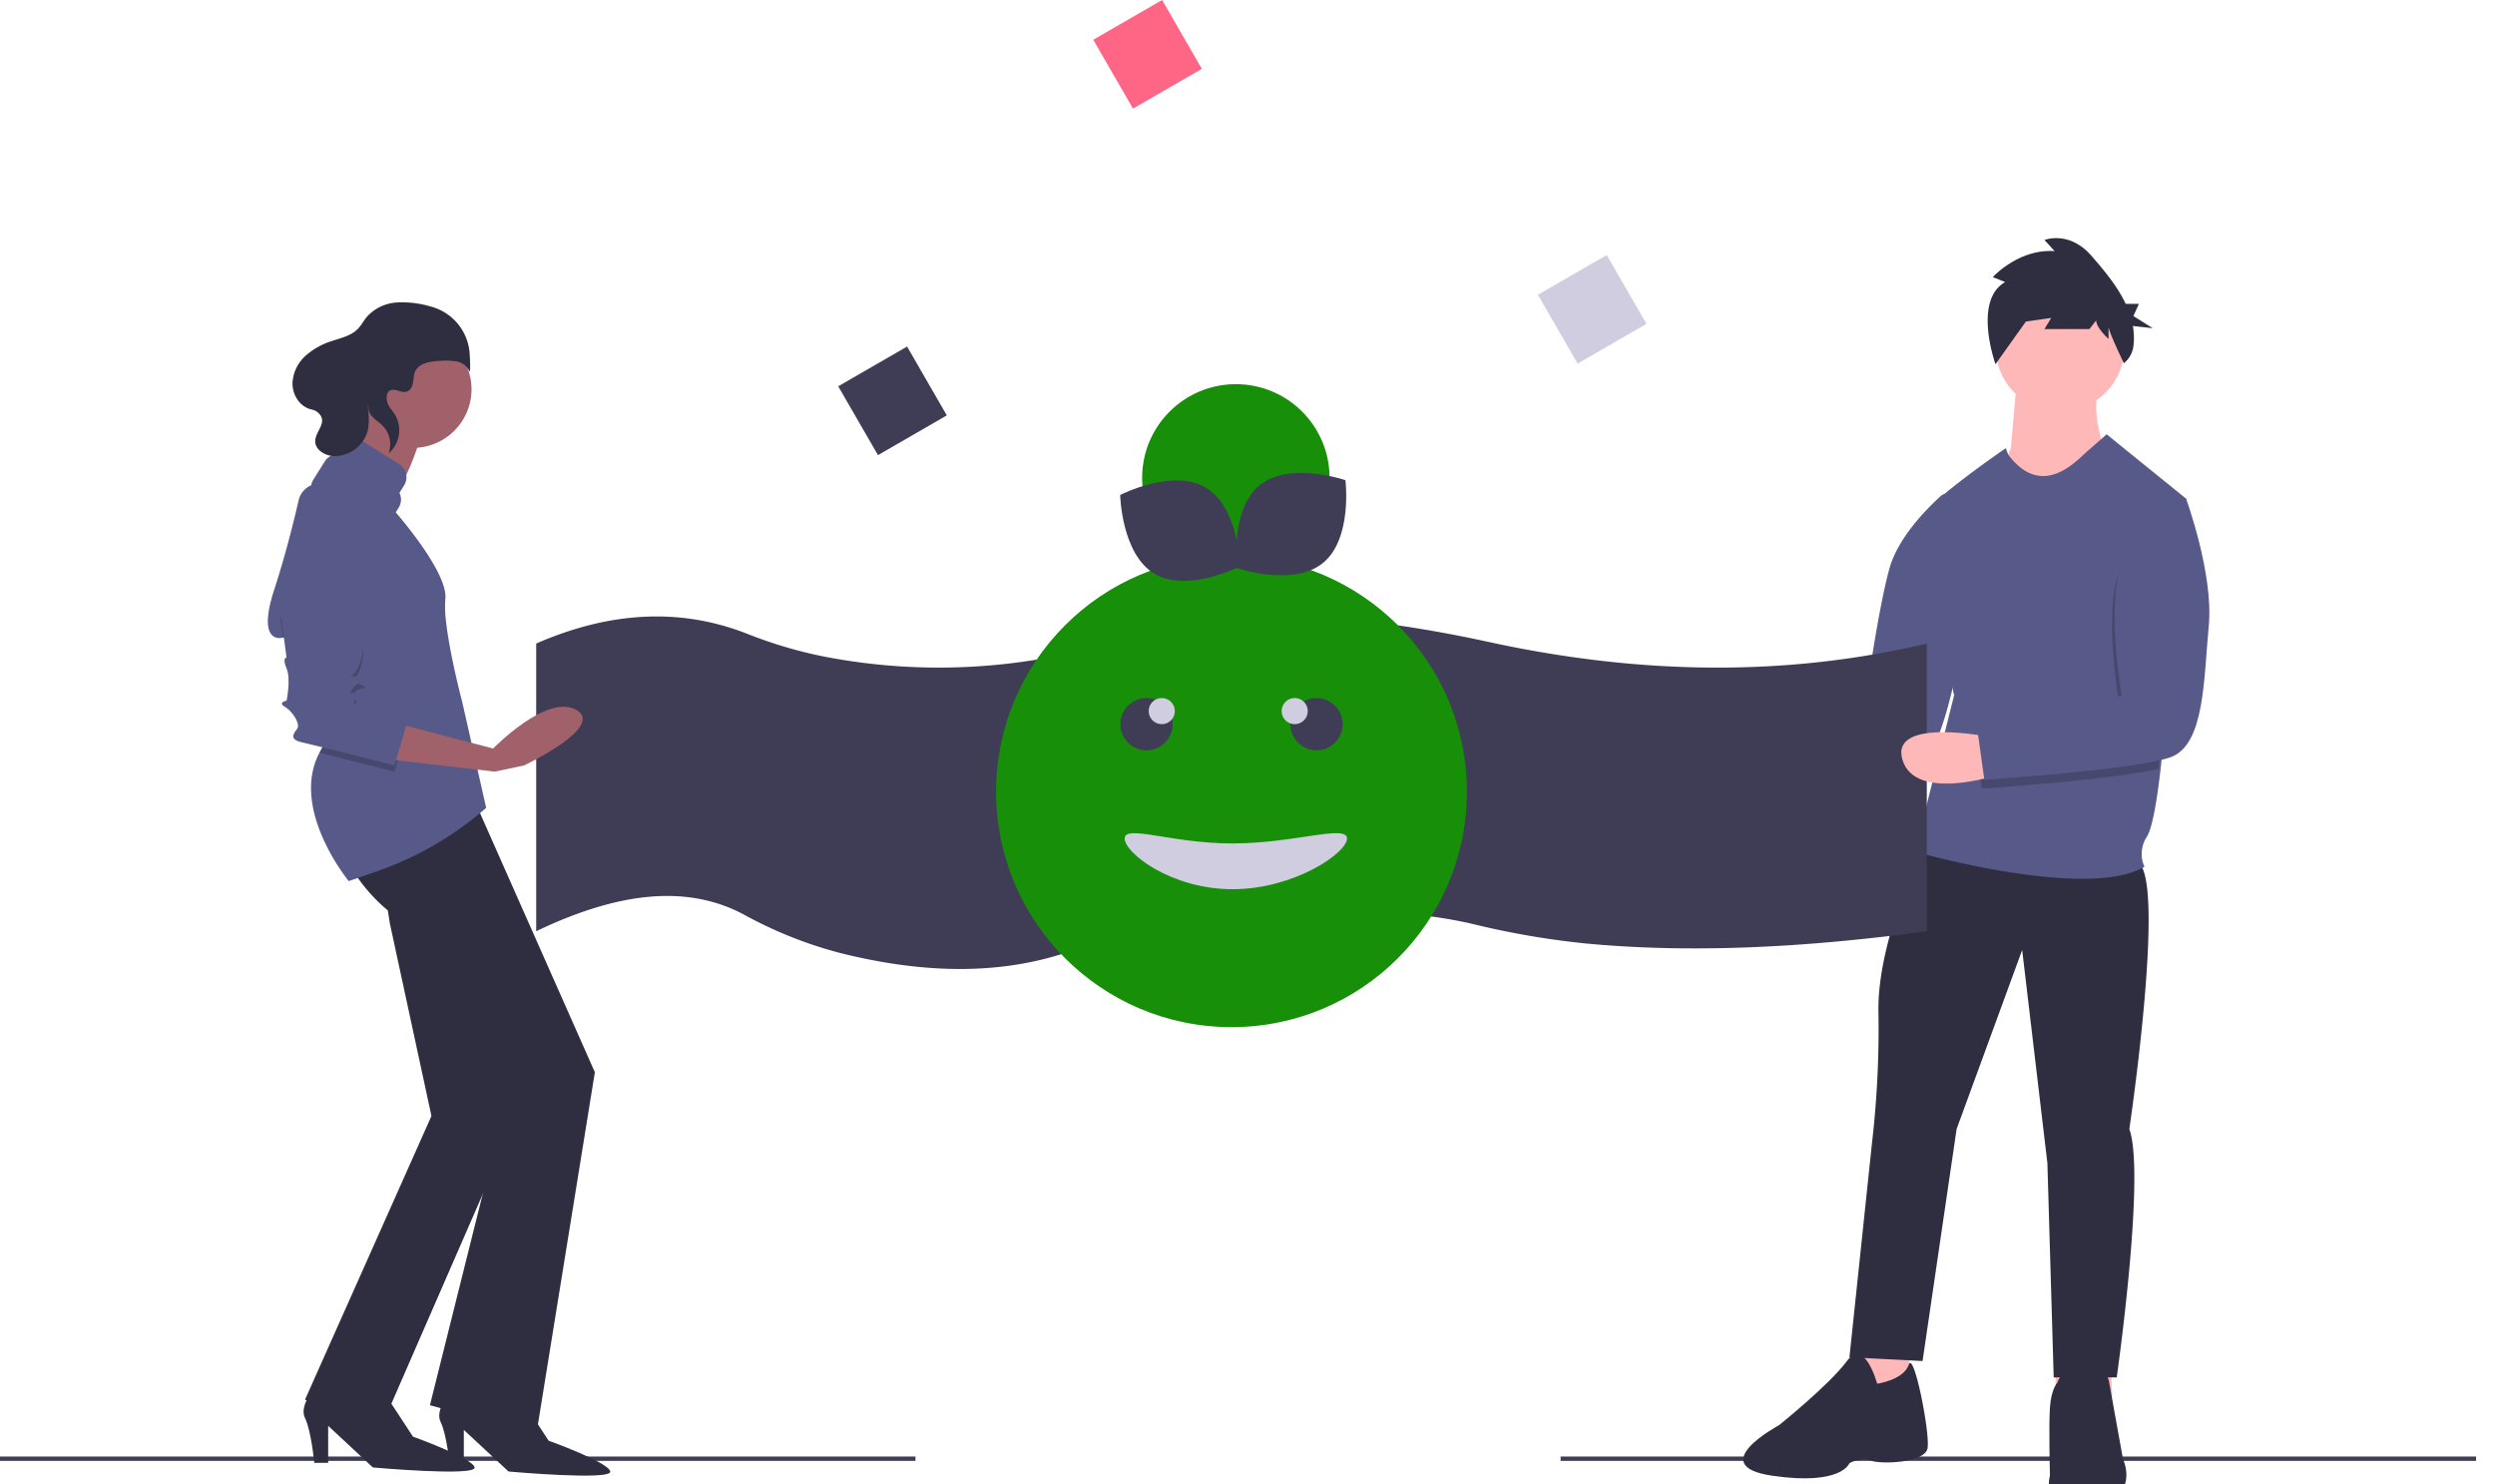 <svg xmlns="http://www.w3.org/2000/svg" xmlns:xlink="http://www.w3.org/1999/xlink" width="859" height="511" viewBox="0 0 859 511">
  <defs>
    <clipPath id="clip-counts-img">
      <rect width="859" height="511"/>
    </clipPath>
  </defs>
  <g id="counts-img" clip-path="url(#clip-counts-img)">
    <g id="undraw_positive_attitude_xaae" transform="translate(0 0.001)">
      <path id="Path_366" data-name="Path 366" d="M813.692,435.236s-34.293-6.945-29.952,7.814,32.991,5.209,32.991,5.209Z" transform="translate(-219.522 -186.478)" fill="#ffb8b8"/>
      <path id="Path_367" data-name="Path 367" d="M896.641,331.617a3.217,3.217,0,0,1,5.336,1.839l1.172,6.808s5.3,27.23.762,44.527-7.757,40.081-20.018,42.509c-10.491,2.077-50.382-1.212-61.676-2.2a3.214,3.214,0,0,1-2.932-3.275l.211-9.936a3.219,3.219,0,0,1,2.877-3.133l45.672-4.871a3.213,3.213,0,0,0,2.846-2.75c1.086-7.77,4.6-31.86,8.089-44.525C881.8,346.371,891.062,336.707,896.641,331.617Z" transform="translate(-228.488 -160.815)" fill="#575a89"/>
      <rect id="Rectangle_90" data-name="Rectangle 90" width="315.178" height="1.501" transform="translate(537.303 501.472)" fill="#3f3d56"/>
      <path id="Path_368" data-name="Path 368" d="M850.822,614.608v20.836l11.72,2.6,7.814-3.907-.868-16.5Z" transform="translate(-212.346 -153.392)" fill="#ffb8b8"/>
      <path id="Path_369" data-name="Path 369" d="M943.086,614.608v20.836l11.721,2.6,7.813-3.907-.868-16.5Z" transform="translate(-235.372 -153.392)" fill="#ffb8b8"/>
      <path id="Path_370" data-name="Path 370" d="M905.686,493.3s-15.627,31.688-15.193,56.431a339.384,339.384,0,0,1-2.17,44.711l-7.814,74.229,25.177,1.3,11.72-79.872,22.573-61.641,8.682,73.361,2.17,73.8h21.7s9.984-69.888,4.341-85.515c0,0,13.023-87.686,2.6-92.027S905.686,493.3,905.686,493.3Z" transform="translate(-243.768 -201.376)" fill="#2f2e41"/>
      <path id="Path_371" data-name="Path 371" d="M877.9,735.76s-4.341-16.061-10.418-7.814-23.441,22.139-23.441,22.139-26.045,13.891-2.17,17.364,26.479-4.341,26.479-4.341,3.907-2.17,7.38-.868,18.666.868,19.534-4.341-4.775-33.859-6.511-28.65S877.9,735.76,877.9,735.76Z" transform="translate(-231.61 -259.351)" fill="#2f2e41"/>
      <path id="Path_372" data-name="Path 372" d="M992.765,736.824s0-4.775-8.248-5.209-9.55,5.209-9.55,5.209-2.17,2.17-2.6,8.682,0,23.441,0,23.441-3.907,13.023,13.891,10.418S997.54,763.3,997.54,763.3Z" transform="translate(-266.602 -260.849)" fill="#2f2e41"/>
      <path id="Path_373" data-name="Path 373" d="M955.422,277.532l-2.17,24.309-3.907,9.116,10.418,14.759,25.611-23.875s-4.775-13.023-1.736-20.4Z" transform="translate(-260.948 -147.526)" fill="#ffb8b8"/>
      <path id="Path_374" data-name="Path 374" d="M1003.919,325.7l-.2,2.14-7.62,81.2s-.3,3.777-.855,8.812c-.938,8.517-2.6,20.632-4.788,24.179a10.777,10.777,0,0,0-.868,10.418c-19.968,11.72-79-5.209-79-5.209l13.457-53.827s-12.152-56-10.849-61.206,28.65-23.875,28.65-23.875l.807,2.17c11.655,15.627,23.5,2.171,26.974-.868l6.945-6.077Z" transform="translate(-251.274 -154.023)" fill="#575a89"/>
      <path id="Path_375" data-name="Path 375" d="M756.77,495.5c-41.385,5.614-80.867,7.67-117.4,4.213a283.24,283.24,0,0,1-38.509-6.613c-23.229-5.5-51.743-5.5-83.071-2.571a238.438,238.438,0,0,0-55.917,11.859c-24.278,8.4-50.874,7.676-79.071.641a144.211,144.211,0,0,1-33.2-13.219c-20.614-11.078-45.012-7.067-71.6,5.69V396.442c24.824-10.811,49.008-12.556,72.423-3.443a153,153,0,0,0,26.371,7.867,207.86,207.86,0,0,0,97.969-4.424c43.051-14.587,88.084-10.053,133.689,0,50.809,10.732,100.329,11.364,148.318,0Z" transform="translate(-93.396 -174.878)" fill="#3f3d56"/>
      <rect id="Rectangle_91" data-name="Rectangle 91" width="315.178" height="1.501" transform="translate(0 501.472)" fill="#3f3d56"/>
      <rect id="Rectangle_92" data-name="Rectangle 92" width="27.367" height="27.367" transform="translate(413.777 23.7) rotate(150)" fill="#ff6584"/>
      <rect id="Rectangle_93" data-name="Rectangle 93" width="27.367" height="27.367" transform="translate(325.978 143.016) rotate(150)" fill="#3f3d56"/>
      <rect id="Rectangle_94" data-name="Rectangle 94" width="27.367" height="27.367" transform="translate(566.863 111.499) rotate(150)" fill="#d0cde1"/>
      <path id="Path_376" data-name="Path 376" d="M169.141,411.895l14.331,66.346L139.949,575.9l25.477,11.147,48.83-111.992L183.041,376.7l-18.577,4.777Z" transform="translate(-34.928 -94.016)" fill="#2f2e41"/>
      <path id="Path_377" data-name="Path 377" d="M193.875,495.634a57.969,57.969,0,0,0,16.984,17.515c11.677,7.961,36.092,60.507,36.092,60.507L220.414,679.81l36.623,10.085,20.169-124.73-41.4-93.414Z" transform="translate(-72.4 -195.999)" fill="#2f2e41"/>
      <path id="Path_378" data-name="Path 378" d="M174.967,741.488s-5.308,5.838-3.185,10.085,3.185,15.392,3.185,15.392h4.777V754.226l15.392,14.331s35.561,3.185,35.03,0-21.231-10.615-21.231-10.615l-10.085-15.392Z" transform="translate(-66.761 -263.319)" fill="#2f2e41"/>
      <path id="Path_379" data-name="Path 379" d="M237.208,743.349s-5.308,5.838-3.185,10.084,3.185,15.392,3.185,15.392h4.777V756.087l15.392,14.331s35.561,3.184,35.03,0S271.177,759.8,271.177,759.8l-10.085-15.392Z" transform="translate(-82.295 -263.783)" fill="#2f2e41"/>
      <circle id="Ellipse_98" data-name="Ellipse 98" cx="20.169" cy="20.169" r="20.169" transform="translate(122.005 113.868)" fill="#a0616a"/>
      <path id="Path_380" data-name="Path 380" d="M192.3,284.319s-1.592,20.169-11.677,27.6-10.085,13.8-10.085,13.8L211.4,344.3l-9.553-20.169s-2.654-1.062,1.592-6.369,7.961-18.046,7.961-18.046Z" transform="translate(-66.575 -149.22)" fill="#a0616a"/>
      <path id="Path_381" data-name="Path 381" d="M230.056,437.79h0a114.315,114.315,0,0,1-37.685,21.876l-9.633,3.345s-20.37-24.722-10.084-44.2a30.516,30.516,0,0,1,8.837-10.477l-.212-.929-5.164-22.531-.462-2.017-15.392-3.715s-.048.016-.138.037c-1.152.3-8.959,1.736-3.047-16.491,3.933-12.128,6.785-23.675,8.392-30.734a7.491,7.491,0,0,1,9.264-5.583c4.929,1.351,11.051,3.918,14.721,8.717,6.9,9.023,8.294-.4,8.294-.4s19.306,21.63,18.245,31.183a37.972,37.972,0,0,0,.234,7.685v.011c.127,1.136.281,2.319.457,3.53,1.316,8.938,3.864,19.325,4.8,22.977.069.26.127.488.175.679.111.441.175.679.175.679Z" transform="translate(-62.669 -159.65)" fill="#575a89"/>
      <path id="Path_382" data-name="Path 382" d="M204.155,426.329l-4.246,14.331s-16.284-4.151-25.822-6.507a30.516,30.516,0,0,1,8.837-10.477l-.212-.929-5.164-22.531-.462-2.017-15.392-3.715s-.048.016-.138.037l-.924-6.937s26.538,1.592,28.131,7.961-1.592,12.738-3.185,13.8,0,0,3.185,1.592-1.062,0-3.185,3.185.531.531,1.062,2.123,0-.531-.531,2.123,2.123.531,2.654.531S204.155,426.329,204.155,426.329Z" transform="translate(-64.104 -174.992)" opacity="0.2"/>
      <path id="Path_383" data-name="Path 383" d="M211.735,433.9l34.5,9.023s18.577-19.108,28.661-13.269-18.046,19.108-18.046,19.108l-10.085,2.123-36.623-4.246Z" transform="translate(-76.46 -185.215)" fill="#a0616a"/>
      <path id="Path_384" data-name="Path 384" d="M160.633,384.754l2.123,15.923s-1.592,0,0,3.715,0,11.146,0,11.146-3.185.531-.531,2.123,5.308,5.838,4.246,7.431-3.185,3.715,1.592,4.777,31.846,7.961,31.846,7.961l4.246-14.331s-14.861-7.431-15.392-7.431-3.185,2.123-2.654-.531,1.062-.531.531-2.123-3.185,1.062-1.062-2.123,6.369-1.592,3.185-3.185-4.777-.531-3.185-1.592,4.777-7.431,3.185-13.8S160.633,384.754,160.633,384.754Z" transform="translate(-64.104 -174.286)" fill="#575a89"/>
      <path id="Path_385" data-name="Path 385" d="M205.138,324.3l1.6-2.543a5.309,5.309,0,0,0-1.668-7.321l-12.186-7.664a5.309,5.309,0,0,0-7.321,1.668l-1.6,2.543a5.3,5.3,0,0,0-4.513,2.478l-3.935,6.257a5.309,5.309,0,0,0,1.668,7.321L193.6,337.367a5.309,5.309,0,0,0,7.321-1.668l3.935-6.257a5.3,5.3,0,0,0,.278-5.141Z" transform="translate(-67.614 -154.621)" fill="#575a89"/>
      <path id="Path_386" data-name="Path 386" d="M206.965,272.584c1.128-1.648.634-3.938,1.441-5.764,1.268-2.868,5.007-3.457,8.138-3.646a23.987,23.987,0,0,1,6.233.168,5.984,5.984,0,0,1,4.247,3.239c.44.938.393-1.969.188-5.7a18.027,18.027,0,0,0-13.431-16.458l-.13-.034a34.182,34.182,0,0,0-11.577-1.349,15.1,15.1,0,0,0-10.287,4.946c-1.14,1.373-1.962,3.005-3.227,4.264-2.224,2.211-5.459,2.956-8.438,3.935a25.164,25.164,0,0,0-9.27,5.053,13.639,13.639,0,0,0-4.646,9.263c-.163,4.133,2.364,8.464,6.583,9.382a4.76,4.76,0,0,1,2.011.926c3.971,3.236-.725,6.409-.779,9.942-.045,2.948,3.19,4.949,6.131,5.158a11.867,11.867,0,0,0,12.044-9.1,24.738,24.738,0,0,0-.01-7.35c-.263-2.8,5.917-9.241,1.823-4.512a6.922,6.922,0,0,0-1.6,3.165c-.755,3.839,2.721,5.22,4.882,7.41a9.169,9.169,0,0,1,1.99,9.489,10.571,10.571,0,0,0,2.244-13.3c-.686-1.11-1.581-2.083-2.23-3.215-1.012-1.767-1.211-5.562,1.738-5.386C203.139,273.231,205.285,275.037,206.965,272.584Z" transform="translate(-65.493 -138.893)" fill="#2f2e41"/>
      <circle id="Ellipse_99" data-name="Ellipse 99" cx="22.139" cy="22.139" r="22.139" transform="translate(687.095 97.449)" fill="#ffb8b8"/>
      <path id="Path_387" data-name="Path 387" d="M1009.775,337.009l-7.614,81.2s-.3,3.777-.855,8.812c-16.161,3.863-60.786,6.815-60.786,6.815l-2.17-15.627,49.486-13.457s-6.077-33.859.868-47.75a107.393,107.393,0,0,0,4.557-10.386,15.068,15.068,0,0,1,16.513-9.613Z" transform="translate(-258.204 -162.322)" opacity="0.2"/>
      <path id="Path_388" data-name="Path 388" d="M934.629,441.85s-34.293-6.945-29.952,7.814,32.991,5.209,32.991,5.209Z" transform="translate(-249.705 -188.129)" fill="#ffb8b8"/>
      <path id="Path_389" data-name="Path 389" d="M997.674,330.172l13.457,2.17s9.55,26.045,7.814,43.843-1.3,40.8-13.023,45.145-64.245,7.814-64.245,7.814l-2.17-15.627,49.486-13.457s-6.077-33.859.868-47.75S997.674,330.172,997.674,330.172Z" transform="translate(-258.493 -160.664)" fill="#575a89"/>
      <path id="Path_390" data-name="Path 390" d="M949.954,228.658l-4.255-1.7s8.9-9.8,21.276-8.943l-3.481-3.833s8.51-3.407,16.247,5.536c4.067,4.7,8.772,10.227,11.706,16.453H996l-1.9,4.188,6.657,4.188-6.832-.752a23.4,23.4,0,0,1,.185,6.946,8.987,8.987,0,0,1-3.291,5.879h0s-5.277-10.923-5.277-12.627v4.259s-4.255-3.833-4.255-6.388l-2.321,2.981H963.493l2.321-3.833-8.9,1.278L960.4,237.6l-13.775,19.345S938.736,235.046,949.954,228.658Z" transform="translate(-259.597 -131.556)" fill="#2f2e41"/>
      <circle id="Ellipse_100" data-name="Ellipse 100" cx="81.046" cy="81.046" r="81.046" transform="translate(342.943 191.548)" fill="#178f09"/>
      <path id="Path_391" data-name="Path 391" d="M624.543,488.394c0,4.973-18.26,17.447-39.4,17.447S548,493.367,548,488.394s16.009,1.688,37.146,1.688S624.543,483.42,624.543,488.394Z" transform="translate(-160.782 -199.692)" fill="#d0cde1"/>
      <circle id="Ellipse_101" data-name="Ellipse 101" cx="9.005" cy="9.005" r="9.005" transform="translate(444.25 240.325)" fill="#3f3d56"/>
      <circle id="Ellipse_102" data-name="Ellipse 102" cx="9.005" cy="9.005" r="9.005" transform="translate(385.717 240.325)" fill="#3f3d56"/>
      <circle id="Ellipse_103" data-name="Ellipse 103" cx="4.503" cy="4.503" r="4.503" transform="translate(395.473 240.325)" fill="#d0cde1"/>
      <circle id="Ellipse_104" data-name="Ellipse 104" cx="4.503" cy="4.503" r="4.503" transform="translate(441.249 240.325)" fill="#d0cde1"/>
      <circle id="Ellipse_105" data-name="Ellipse 105" cx="32.268" cy="32.268" r="32.268" transform="translate(393.222 132.264)" fill="#178f09"/>
      <path id="Path_392" data-name="Path 392" d="M575.392,327.17c11.4,6.784,11.8,27.114,11.8,27.114s-18.067,9.331-29.463,2.547-11.8-27.114-11.8-27.114S564,320.386,575.392,327.17Z" transform="translate(-160.265 -159.298)" fill="#3f3d56"/>
      <path id="Path_393" data-name="Path 393" d="M629.006,352.3c-10.3,8.356-29.522,1.727-29.522,1.727s-2.526-20.177,7.773-28.533,29.522-1.727,29.522-1.727S639.306,343.941,629.006,352.3Z" transform="translate(-173.563 -158.442)" fill="#3f3d56"/>
    </g>
  </g>
</svg>
